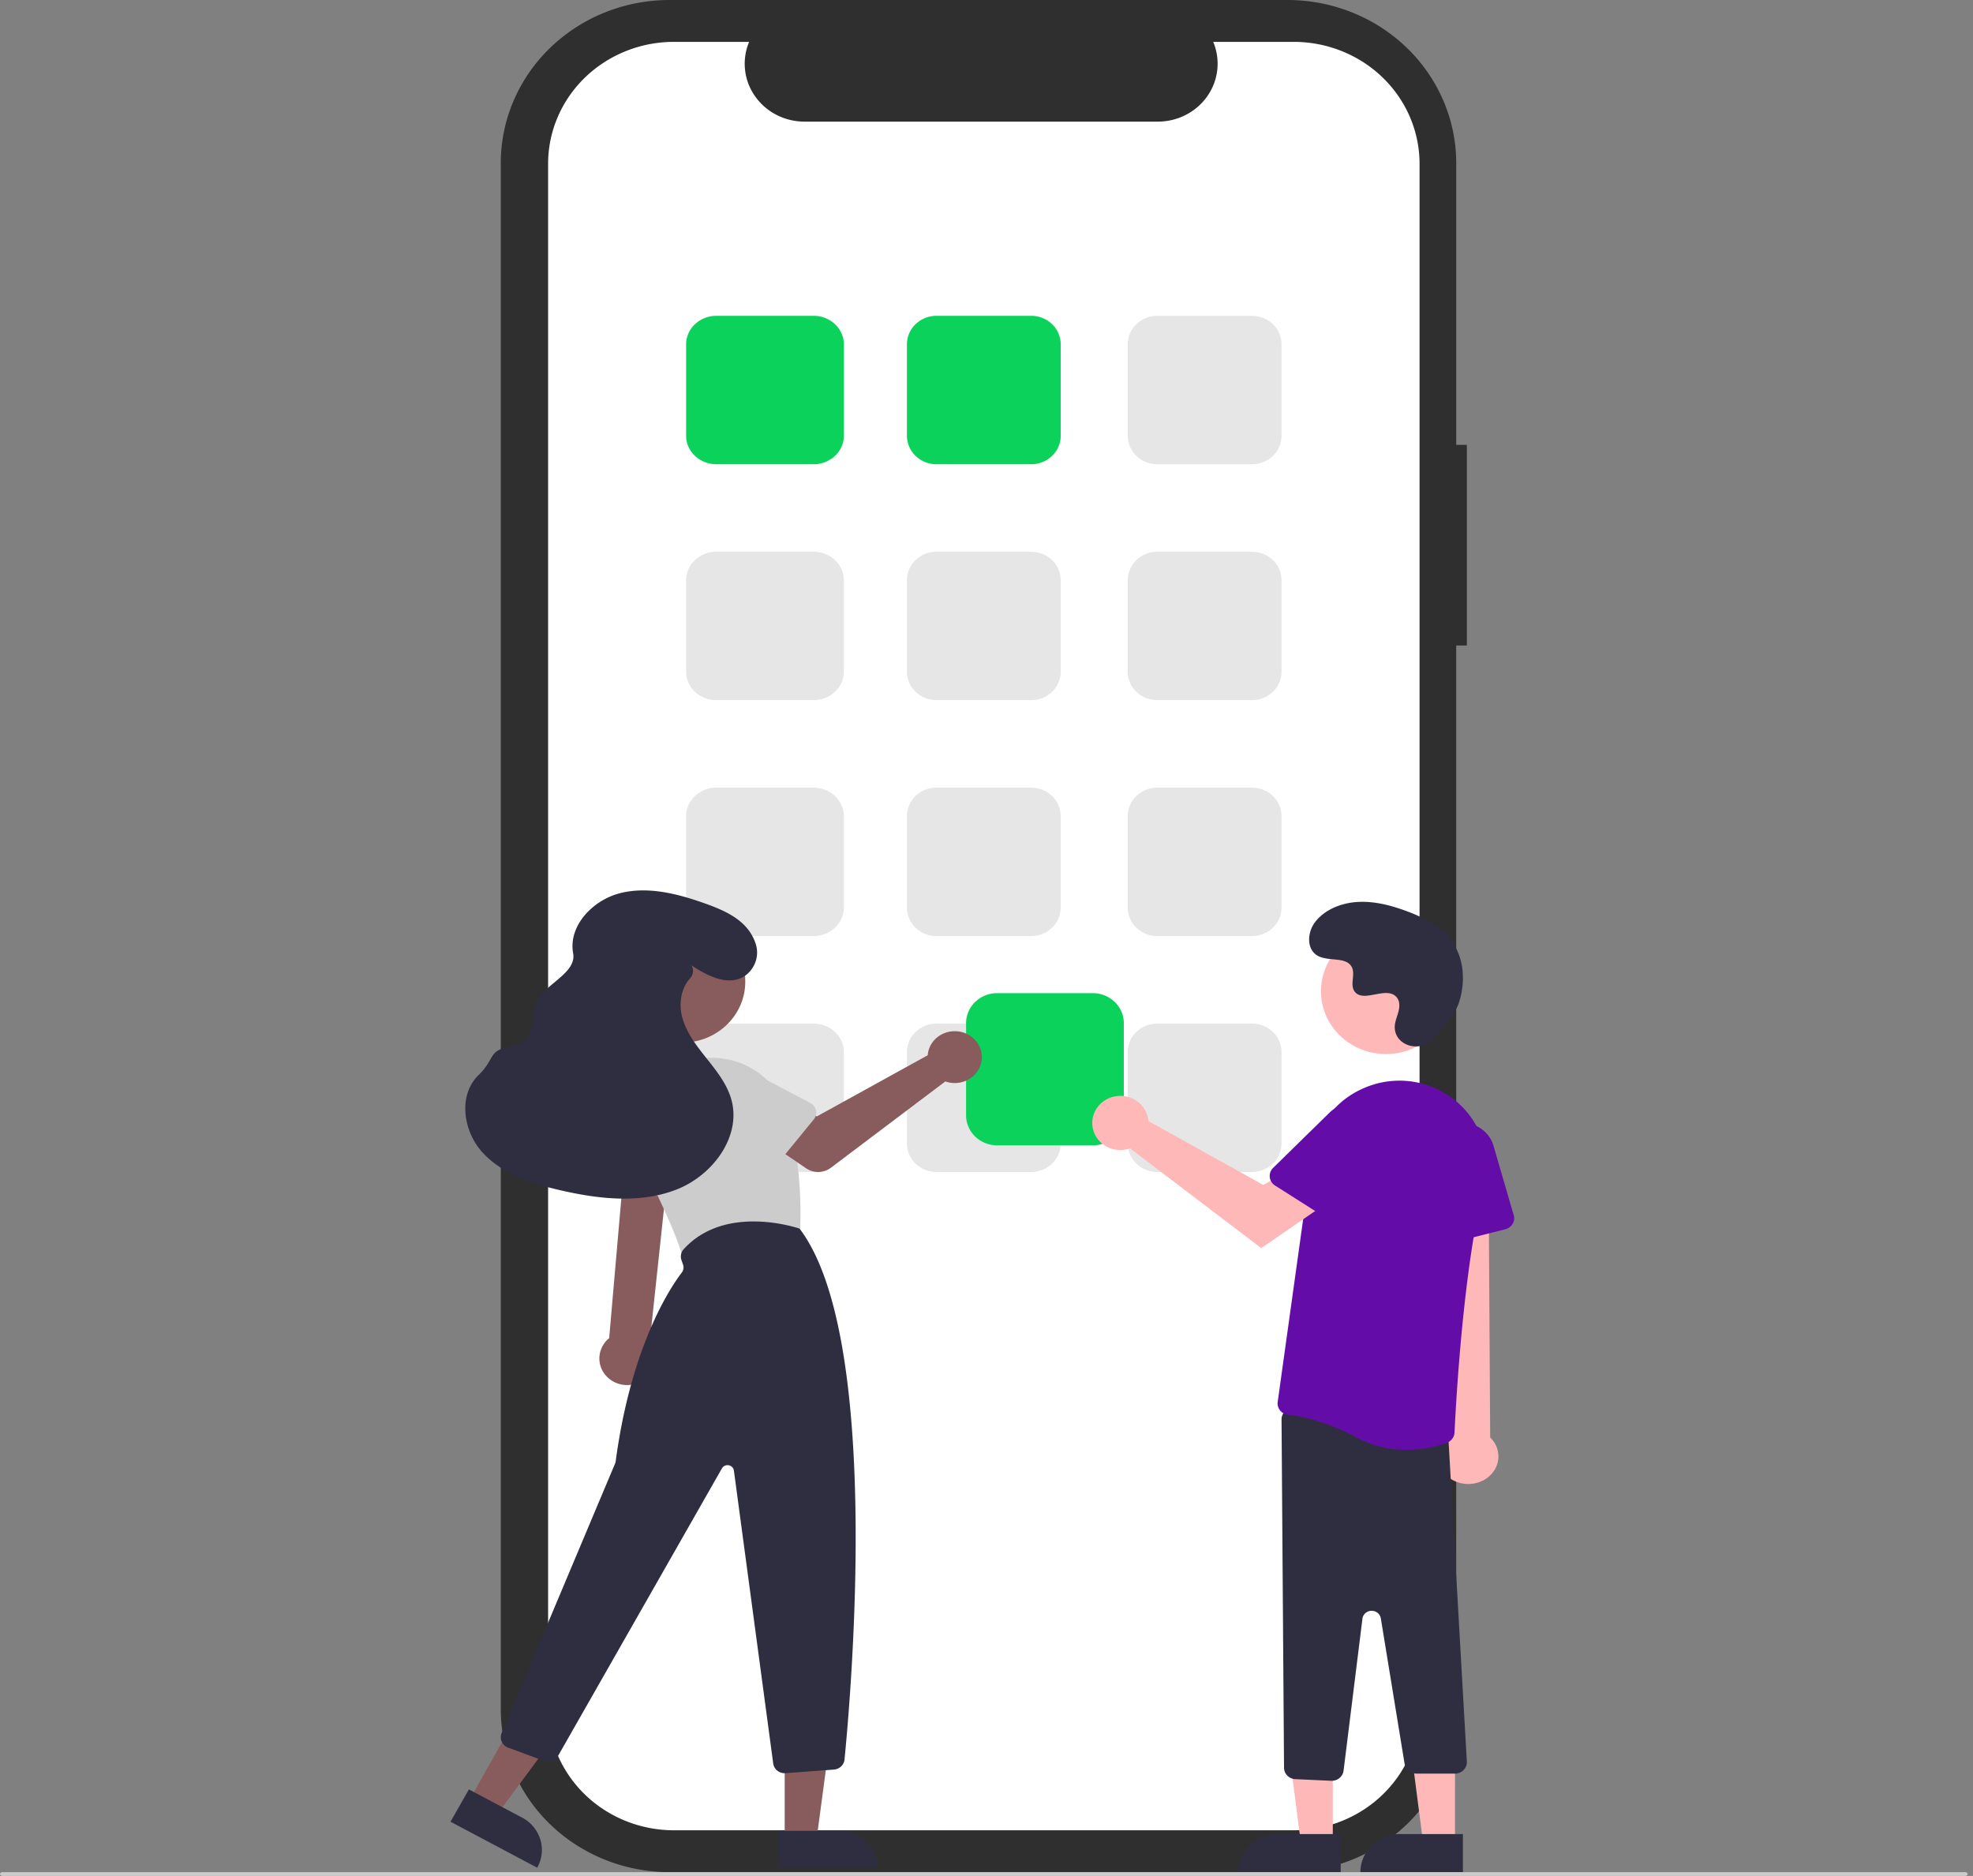 <svg xmlns="http://www.w3.org/2000/svg" width="325" height="309" fill="none"><rect width="100%" height="100%" fill="#808080" stroke="none"/><path fill="#1B1B1B" fill-opacity=".8" d="M241.628 73.281h-1.754V26.865c0-3.528-.719-7.022-2.116-10.281a26.816 26.816 0 0 0-6.027-8.716 27.893 27.893 0 0 0-9.02-5.823A28.65 28.65 0 0 0 212.071 0H110.295c-7.374 0-14.446 2.83-19.66 7.868S82.49 19.74 82.49 26.864V281.51c0 7.125 2.93 13.958 8.144 18.996 5.214 5.038 12.286 7.868 19.66 7.868h101.776c7.374 0 14.446-2.83 19.66-7.868s8.143-11.871 8.143-18.996V106.321h1.754v-33.04Z"/><path fill="#fff" d="M233.834 26.97v254.433c-.001 5.324-2.185 10.431-6.072 14.195-3.887 3.765-9.16 5.881-14.657 5.881h-102.09c-5.498 0-10.77-2.116-14.658-5.881-3.887-3.764-6.071-8.871-6.071-14.195V26.97c0-5.324 2.184-10.43 6.071-14.195 3.888-3.765 9.16-5.88 14.658-5.88h12.384a9.28 9.28 0 0 0 .949 8.92 9.751 9.751 0 0 0 3.542 3.097 10.107 10.107 0 0 0 4.628 1.122h58.207a10.111 10.111 0 0 0 4.629-1.122 9.74 9.74 0 0 0 3.541-3.097 9.347 9.347 0 0 0 1.624-4.346 9.258 9.258 0 0 0-.675-4.574h13.261c5.497 0 10.77 2.115 14.657 5.88 3.887 3.765 6.071 8.871 6.072 14.196Z"/><path fill="#0BD25B" d="M134.022 76.467h-16.023a5.147 5.147 0 0 1-3.519-1.374c-.934-.878-1.459-2.069-1.46-3.311V56.707c.001-1.242.526-2.433 1.46-3.31a5.147 5.147 0 0 1 3.519-1.374h16.023a5.149 5.149 0 0 1 3.519 1.373c.933.878 1.459 2.07 1.46 3.311v15.075c-.001 1.242-.527 2.433-1.46 3.311a5.149 5.149 0 0 1-3.519 1.374ZM169.871 76.467h-15.623a4.95 4.95 0 0 1-3.431-1.374 4.607 4.607 0 0 1-1.423-3.311V56.707a4.607 4.607 0 0 1 1.423-3.31 4.95 4.95 0 0 1 3.431-1.374h15.623a4.95 4.95 0 0 1 3.431 1.373 4.612 4.612 0 0 1 1.424 3.311v15.075a4.612 4.612 0 0 1-1.424 3.311 4.95 4.95 0 0 1-3.431 1.374Z"/><path fill="#E6E6E6" d="M206.245 76.467h-15.622a4.951 4.951 0 0 1-3.432-1.374 4.607 4.607 0 0 1-1.423-3.311V56.707a4.607 4.607 0 0 1 1.423-3.31 4.951 4.951 0 0 1 3.432-1.374h15.622a4.95 4.95 0 0 1 3.431 1.373 4.612 4.612 0 0 1 1.424 3.311v15.075a4.612 4.612 0 0 1-1.424 3.311 4.95 4.95 0 0 1-3.431 1.374ZM134.022 115.327h-16.023a5.151 5.151 0 0 1-3.519-1.374c-.934-.878-1.459-2.069-1.46-3.311V95.567c.001-1.242.526-2.433 1.46-3.311a5.147 5.147 0 0 1 3.519-1.374h16.023a5.149 5.149 0 0 1 3.519 1.374c.933.878 1.459 2.069 1.46 3.311v15.075c-.001 1.242-.527 2.433-1.46 3.311a5.153 5.153 0 0 1-3.519 1.374ZM169.871 115.327h-15.623a4.955 4.955 0 0 1-3.431-1.374 4.606 4.606 0 0 1-1.423-3.311V95.567a4.607 4.607 0 0 1 1.423-3.311 4.95 4.95 0 0 1 3.431-1.374h15.623a4.95 4.95 0 0 1 3.431 1.374 4.612 4.612 0 0 1 1.424 3.311v15.075a4.611 4.611 0 0 1-1.424 3.311 4.955 4.955 0 0 1-3.431 1.374ZM206.245 115.327h-15.622a4.955 4.955 0 0 1-3.432-1.374 4.606 4.606 0 0 1-1.423-3.311V95.567a4.607 4.607 0 0 1 1.423-3.311 4.951 4.951 0 0 1 3.432-1.374h15.622a4.95 4.95 0 0 1 3.431 1.374 4.612 4.612 0 0 1 1.424 3.311v15.075a4.611 4.611 0 0 1-1.424 3.311 4.955 4.955 0 0 1-3.431 1.374ZM134.022 154.187h-16.023a5.151 5.151 0 0 1-3.519-1.374c-.934-.878-1.459-2.069-1.46-3.311v-15.075c.001-1.242.526-2.433 1.46-3.311a5.151 5.151 0 0 1 3.519-1.374h16.023a5.153 5.153 0 0 1 3.519 1.374c.933.878 1.459 2.069 1.46 3.311v15.075c-.001 1.242-.527 2.433-1.46 3.311a5.153 5.153 0 0 1-3.519 1.374ZM169.871 154.187h-15.623a4.955 4.955 0 0 1-3.431-1.374 4.606 4.606 0 0 1-1.423-3.311v-15.075a4.606 4.606 0 0 1 1.423-3.311 4.955 4.955 0 0 1 3.431-1.374h15.623a4.955 4.955 0 0 1 3.431 1.374 4.611 4.611 0 0 1 1.424 3.311v15.075a4.611 4.611 0 0 1-1.424 3.311 4.955 4.955 0 0 1-3.431 1.374ZM206.245 154.187h-15.622a4.955 4.955 0 0 1-3.432-1.374 4.606 4.606 0 0 1-1.423-3.311v-15.075a4.606 4.606 0 0 1 1.423-3.311 4.955 4.955 0 0 1 3.432-1.374h15.622a4.955 4.955 0 0 1 3.431 1.374 4.611 4.611 0 0 1 1.424 3.311v15.075a4.611 4.611 0 0 1-1.424 3.311 4.955 4.955 0 0 1-3.431 1.374ZM134.022 193.047h-16.023a5.151 5.151 0 0 1-3.519-1.374c-.934-.878-1.459-2.069-1.46-3.311v-15.075c.001-1.242.526-2.433 1.46-3.311a5.146 5.146 0 0 1 3.519-1.373h16.023a5.147 5.147 0 0 1 3.519 1.373c.933.878 1.459 2.069 1.46 3.311v15.075c-.001 1.242-.527 2.433-1.46 3.311a5.153 5.153 0 0 1-3.519 1.374ZM169.871 193.047h-15.623a4.955 4.955 0 0 1-3.431-1.374 4.606 4.606 0 0 1-1.423-3.311v-15.075a4.606 4.606 0 0 1 1.423-3.311 4.95 4.95 0 0 1 3.431-1.373h15.623a4.95 4.95 0 0 1 3.431 1.373 4.611 4.611 0 0 1 1.424 3.311v15.075a4.611 4.611 0 0 1-1.424 3.311 4.955 4.955 0 0 1-3.431 1.374ZM206.245 193.047h-15.622a4.955 4.955 0 0 1-3.432-1.374 4.606 4.606 0 0 1-1.423-3.311v-15.075a4.606 4.606 0 0 1 1.423-3.311 4.95 4.95 0 0 1 3.432-1.373h15.622a4.95 4.95 0 0 1 3.431 1.373 4.611 4.611 0 0 1 1.424 3.311v15.075a4.611 4.611 0 0 1-1.424 3.311 4.955 4.955 0 0 1-3.431 1.374Z"/><path fill="#0BD25B" d="M180.003 188.659h-15.751a5.214 5.214 0 0 1-3.615-1.447 4.855 4.855 0 0 1-1.5-3.489v-15.199a4.855 4.855 0 0 1 1.5-3.489 5.22 5.22 0 0 1 3.615-1.447h15.751a5.22 5.22 0 0 1 3.615 1.447 4.855 4.855 0 0 1 1.5 3.489v15.199a4.855 4.855 0 0 1-1.5 3.489 5.215 5.215 0 0 1-3.615 1.447Z"/><path fill="#885C5C" d="M105.382 227.674a4.531 4.531 0 0 0 1.536-1.188 4.283 4.283 0 0 0 .866-1.699c.156-.62.167-1.265.034-1.89a4.281 4.281 0 0 0-.806-1.726l3.409-31.885h-7.367l-2.709 31.134a4.338 4.338 0 0 0-1.57 2.73 4.236 4.236 0 0 0 .72 3.038 4.58 4.58 0 0 0 2.648 1.813 4.77 4.77 0 0 0 3.239-.327ZM112.37 171.736c5.74 0 10.393-4.49 10.393-10.028 0-5.539-4.653-10.029-10.393-10.029-5.74 0-10.393 4.49-10.393 10.029 0 5.538 4.653 10.028 10.393 10.028Z"/><path fill="#CCC" d="M114.2 208.089a1.96 1.96 0 0 1-1.162-.379 1.849 1.849 0 0 1-.686-.982c-.841-2.95-3.027-7.939-6.498-14.827a11.91 11.91 0 0 1-.323-10.042 12.268 12.268 0 0 1 3.005-4.237 12.8 12.8 0 0 1 4.535-2.678 13.103 13.103 0 0 1 9.871.577 12.652 12.652 0 0 1 3.985 2.99 12.158 12.158 0 0 1 2.466 4.253c2.691 8.152 2.561 16.884 2.38 20.26a1.822 1.822 0 0 1-.455 1.105 1.937 1.937 0 0 1-1.054.614l-15.652 3.303a1.96 1.96 0 0 1-.412.043Z"/><path fill="#885C5C" d="M129.259 302.732h5.281l2.512-18.803h-7.794l.001 18.803Z"/><path fill="#2F2E41" d="M144.522 307.642h-16.293v-6.074h9.997a6.475 6.475 0 0 1 2.409.462 6.315 6.315 0 0 1 2.043 1.316 6.077 6.077 0 0 1 1.364 1.971 5.88 5.88 0 0 1 .48 2.325Z"/><path fill="#885C5C" d="m77.295 296.548 4.515 2.424 11.723-15.853-6.664-3.577-9.574 17.006Z"/><path fill="#2F2E41" d="m88.486 307.642-14.277-7.574 3.033-5.323 8.76 4.648a6.12 6.12 0 0 1 3.013 3.628 5.885 5.885 0 0 1-.529 4.621ZM129.248 292.077c-.461 0-.907-.163-1.253-.458a1.82 1.82 0 0 1-.63-1.143l-6.474-48.249a1.01 1.01 0 0 0-.279-.569 1.085 1.085 0 0 0-1.217-.223 1.03 1.03 0 0 0-.475.431l-26.983 47.343a1.894 1.894 0 0 1-1.01.835c-.43.152-.902.151-1.33-.005l-5.882-2.167a1.908 1.908 0 0 1-.636-.388 1.843 1.843 0 0 1-.43-.596 1.792 1.792 0 0 1-.017-1.426l18.691-44.405c.047-.113.079-.231.096-.352 2.531-18.95 8.973-28.586 10.886-31.088a1.386 1.386 0 0 0 .21-1.296l-.263-.763a1.783 1.783 0 0 1 .365-1.788c6.897-7.596 18.917-3.451 19.037-3.408l.06.021.038.05c13.478 17.875 8.495 75.935 7.359 87.392a1.81 1.81 0 0 1-.56 1.135c-.32.303-.74.486-1.186.519l-7.969.593c-.05.004-.099.005-.148.005Z"/><path fill="#885C5C" d="M152.92 173.151a4.2 4.2 0 0 0-.102.667L134.54 183.9l-4.443-2.445-4.736 5.928 7.425 5.059c.6.409 1.322.621 2.058.604a3.502 3.502 0 0 0 2.026-.699l18.848-14.216c.85.301 1.777.347 2.656.133a4.505 4.505 0 0 0 2.263-1.334 4.178 4.178 0 0 0 1.07-2.328 4.115 4.115 0 0 0-.504-2.497 4.384 4.384 0 0 0-1.899-1.78 4.641 4.641 0 0 0-2.62-.432c-.9.113-1.741.486-2.414 1.068a4.237 4.237 0 0 0-1.35 2.19Z"/><path fill="#CCC" d="m134.05 184.385-5.991 7.322c-.171.208-.387.38-.634.502a2.063 2.063 0 0 1-1.615.084 1.968 1.968 0 0 1-.687-.434l-6.783-6.642c-1.125-.829-1.855-2.044-2.032-3.38a4.879 4.879 0 0 1 1.092-3.746c.875-1.064 2.162-1.756 3.578-1.927a5.635 5.635 0 0 1 3.976 1.018l8.507 4.486c.243.128.454.305.619.517.165.213.279.456.335.714.056.258.052.524-.011.78a1.797 1.797 0 0 1-.354.706ZM111.047 197.404l-9.454-1.702a1.9 1.9 0 0 1-1.554-1.669 1.886 1.886 0 0 1 .09-.803l3.064-9.045a5.268 5.268 0 0 1 2.2-3.374 5.294 5.294 0 0 1 7.338 1.343 5.256 5.256 0 0 1 .854 3.933l-.299 9.511a1.894 1.894 0 0 1-1.429 1.777 1.925 1.925 0 0 1-.81.029Z"/><path fill="#2F2E41" d="M113.893 159.006c2.66 1.76 6.153 3.568 8.869 1.694a4.773 4.773 0 0 0 1.76-2.492 4.62 4.62 0 0 0-.137-3.015c-1.301-3.595-4.875-5.178-8.293-6.391-4.443-1.577-9.282-2.832-13.869-1.702-4.587 1.129-8.64 5.421-7.813 9.925.666 3.621-5.896 5.424-6.398 9.071-.505 3.669-.126 5.611-3.897 6.267-3.77.656-2.541 2.068-5.251 4.685-3.457 3.338-2.594 9.306.659 12.831 3.253 3.525 8.161 5.123 12.917 6.209 6.302 1.439 13.118 2.195 19.103-.193 5.985-2.389 10.643-8.818 8.909-14.847-.733-2.547-2.458-4.699-4.125-6.794-1.667-2.095-3.356-4.286-3.992-6.857-.53-2.142-.137-4.63 1.333-6.237a1.78 1.78 0 0 0 .48-1.016 1.751 1.751 0 0 0-.23-1.095l-.025-.043Z"/><path fill="#FFB8B8" d="M219.543 303.359h-5.281l-2.513-19.43h7.795l-.001 19.43Z"/><path fill="#2F2E41" d="M210.48 302.105h10.363v6.268h-16.888c0-.823.169-1.638.496-2.399a6.262 6.262 0 0 1 1.415-2.033 6.548 6.548 0 0 1 2.117-1.359 6.755 6.755 0 0 1 2.497-.477Z"/><path fill="#FFB8B8" d="M239.678 303.359h-5.281l-2.512-19.43h7.794l-.001 19.43Z"/><path fill="#2F2E41" d="M230.615 302.105h10.363v6.268H224.09c0-.823.169-1.638.497-2.399a6.262 6.262 0 0 1 1.415-2.033 6.544 6.544 0 0 1 2.116-1.359 6.759 6.759 0 0 1 2.497-.477Z"/><path fill="#FFB8B8" d="M239.144 243.704a4.742 4.742 0 0 1-1.507-1.39 4.275 4.275 0 0 1-.722-1.843 4.148 4.148 0 0 1 .198-1.95 4.466 4.466 0 0 1 1.082-1.689l-3.712-48.173 10.693.949.294 47.175c.834.809 1.315 1.869 1.352 2.981.037 1.111-.374 2.196-1.154 3.049-.779.853-1.874 1.415-3.077 1.58a5.342 5.342 0 0 1-3.447-.689Z"/><path fill="#2F2E41" d="m219.273 293.328-5.891-.27a1.999 1.999 0 0 1-1.324-.579 1.852 1.852 0 0 1-.547-1.296l-.411-57.372a1.83 1.83 0 0 1 .173-.79c.117-.249.287-.47.501-.649.213-.179.464-.311.735-.388a2.04 2.04 0 0 1 .837-.058l23.569 3.293c.465.063.892.285 1.201.626.309.342.48.779.481 1.231l3.031 53.162a1.84 1.84 0 0 1-.145.727 1.901 1.901 0 0 1-.425.619c-.183.177-.4.317-.639.413-.24.096-.496.145-.755.145h-6.352a2 2 0 0 1-1.278-.451 1.867 1.867 0 0 1-.662-1.145l-3.918-23.976a1.46 1.46 0 0 0-.528-.898 1.556 1.556 0 0 0-1.01-.344 1.555 1.555 0 0 0-.996.379 1.454 1.454 0 0 0-.493.916l-3.11 25.041a1.873 1.873 0 0 1-.649 1.188 2.017 2.017 0 0 1-1.395.476Z"/><path fill="#640CA8" d="M223.459 236.78c-5.211-2.799-9.282-3.535-11.245-3.724a1.974 1.974 0 0 1-1.338-.708 1.873 1.873 0 0 1-.356-.68 1.824 1.824 0 0 1-.051-.76l5.665-40.665a13.816 13.816 0 0 1 2.761-6.561 14.472 14.472 0 0 1 5.719-4.428 14.586 14.586 0 0 1 7.014-1.208c2.407.182 4.725.957 6.734 2.25a14.1 14.1 0 0 1 5.631 6.891 13.606 13.606 0 0 1 .474 8.129c-3.474 13.74-4.667 36.266-4.871 40.642a1.848 1.848 0 0 1-.374 1.035 1.952 1.952 0 0 1-.904.66 20.341 20.341 0 0 1-6.668 1.148 17.148 17.148 0 0 1-8.191-2.021Z"/><path fill="#640CA8" d="M236.732 204.6a1.908 1.908 0 0 1-.588-.619 1.768 1.768 0 0 1-.242-.795l-.761-12.846a4.927 4.927 0 0 1 1.216-3.518c.857-.993 2.079-1.655 3.43-1.858a5.868 5.868 0 0 1 3.883.758c1.149.692 1.983 1.755 2.341 2.985l3.342 11.484c.139.479.068.99-.197 1.421-.265.43-.703.745-1.216.876l-9.506 2.401a2.14 2.14 0 0 1-.887.036 2.074 2.074 0 0 1-.815-.325Z"/><path fill="#FFB8B8" d="M228.312 173.617c5.919 0 10.718-4.631 10.718-10.342 0-5.712-4.799-10.342-10.718-10.342s-10.717 4.63-10.717 10.342c0 5.711 4.798 10.342 10.717 10.342ZM189.051 183.952c.054.229.089.462.105.697l18.932 10.53 4.601-2.554 4.906 6.192-9.844 6.765-21.598-16.428a4.792 4.792 0 0 1-2.75.138 4.654 4.654 0 0 1-2.345-1.393 4.383 4.383 0 0 1-1.107-2.431c-.105-.9.077-1.81.522-2.607a4.542 4.542 0 0 1 1.966-1.859 4.77 4.77 0 0 1 2.714-.452 4.697 4.697 0 0 1 2.499 1.115 4.438 4.438 0 0 1 1.399 2.287Z"/><path fill="#640CA8" d="M209.162 193.896a1.84 1.84 0 0 1 .549-1.521l9.286-9.099a5.319 5.319 0 0 1 3.448-1.504 5.34 5.34 0 0 1 3.59 1.142 5.139 5.139 0 0 1 1.888 3.201 5.08 5.08 0 0 1-.784 3.617l-6.613 9.984c-.277.416-.71.707-1.206.811a1.947 1.947 0 0 1-1.438-.26l-7.86-4.997a1.878 1.878 0 0 1-.589-.591 1.838 1.838 0 0 1-.271-.783Z"/><path fill="#2F2E41" d="M235.801 171.318c-2.022 2.026-5.777.939-6.041-1.829a3.17 3.17 0 0 1 .005-.646c.136-1.226.889-2.339.708-3.634a1.83 1.83 0 0 0-.37-.891c-1.612-2.03-5.394.907-6.915-.93-.932-1.127.164-2.9-.551-4.159-.945-1.662-3.742-.843-5.496-1.753-1.952-1.012-1.835-3.829-.551-5.542 1.567-2.09 4.314-3.205 7.027-3.365 2.713-.161 5.407.529 7.94 1.457 2.878 1.055 5.732 2.513 7.502 4.893 2.154 2.895 2.361 6.786 1.284 10.171-.655 2.059-2.891 4.574-4.542 6.228Z"/><path fill="#CCC" d="M323.68 309H.44a.54.54 0 0 1-.311-.092c-.083-.058-.129-.138-.129-.221 0-.083.046-.163.129-.222a.54.54 0 0 1 .31-.092H323.68c.117 0 .228.033.311.092.082.059.128.139.128.222a.275.275 0 0 1-.128.221.541.541 0 0 1-.311.092Z"/></svg>